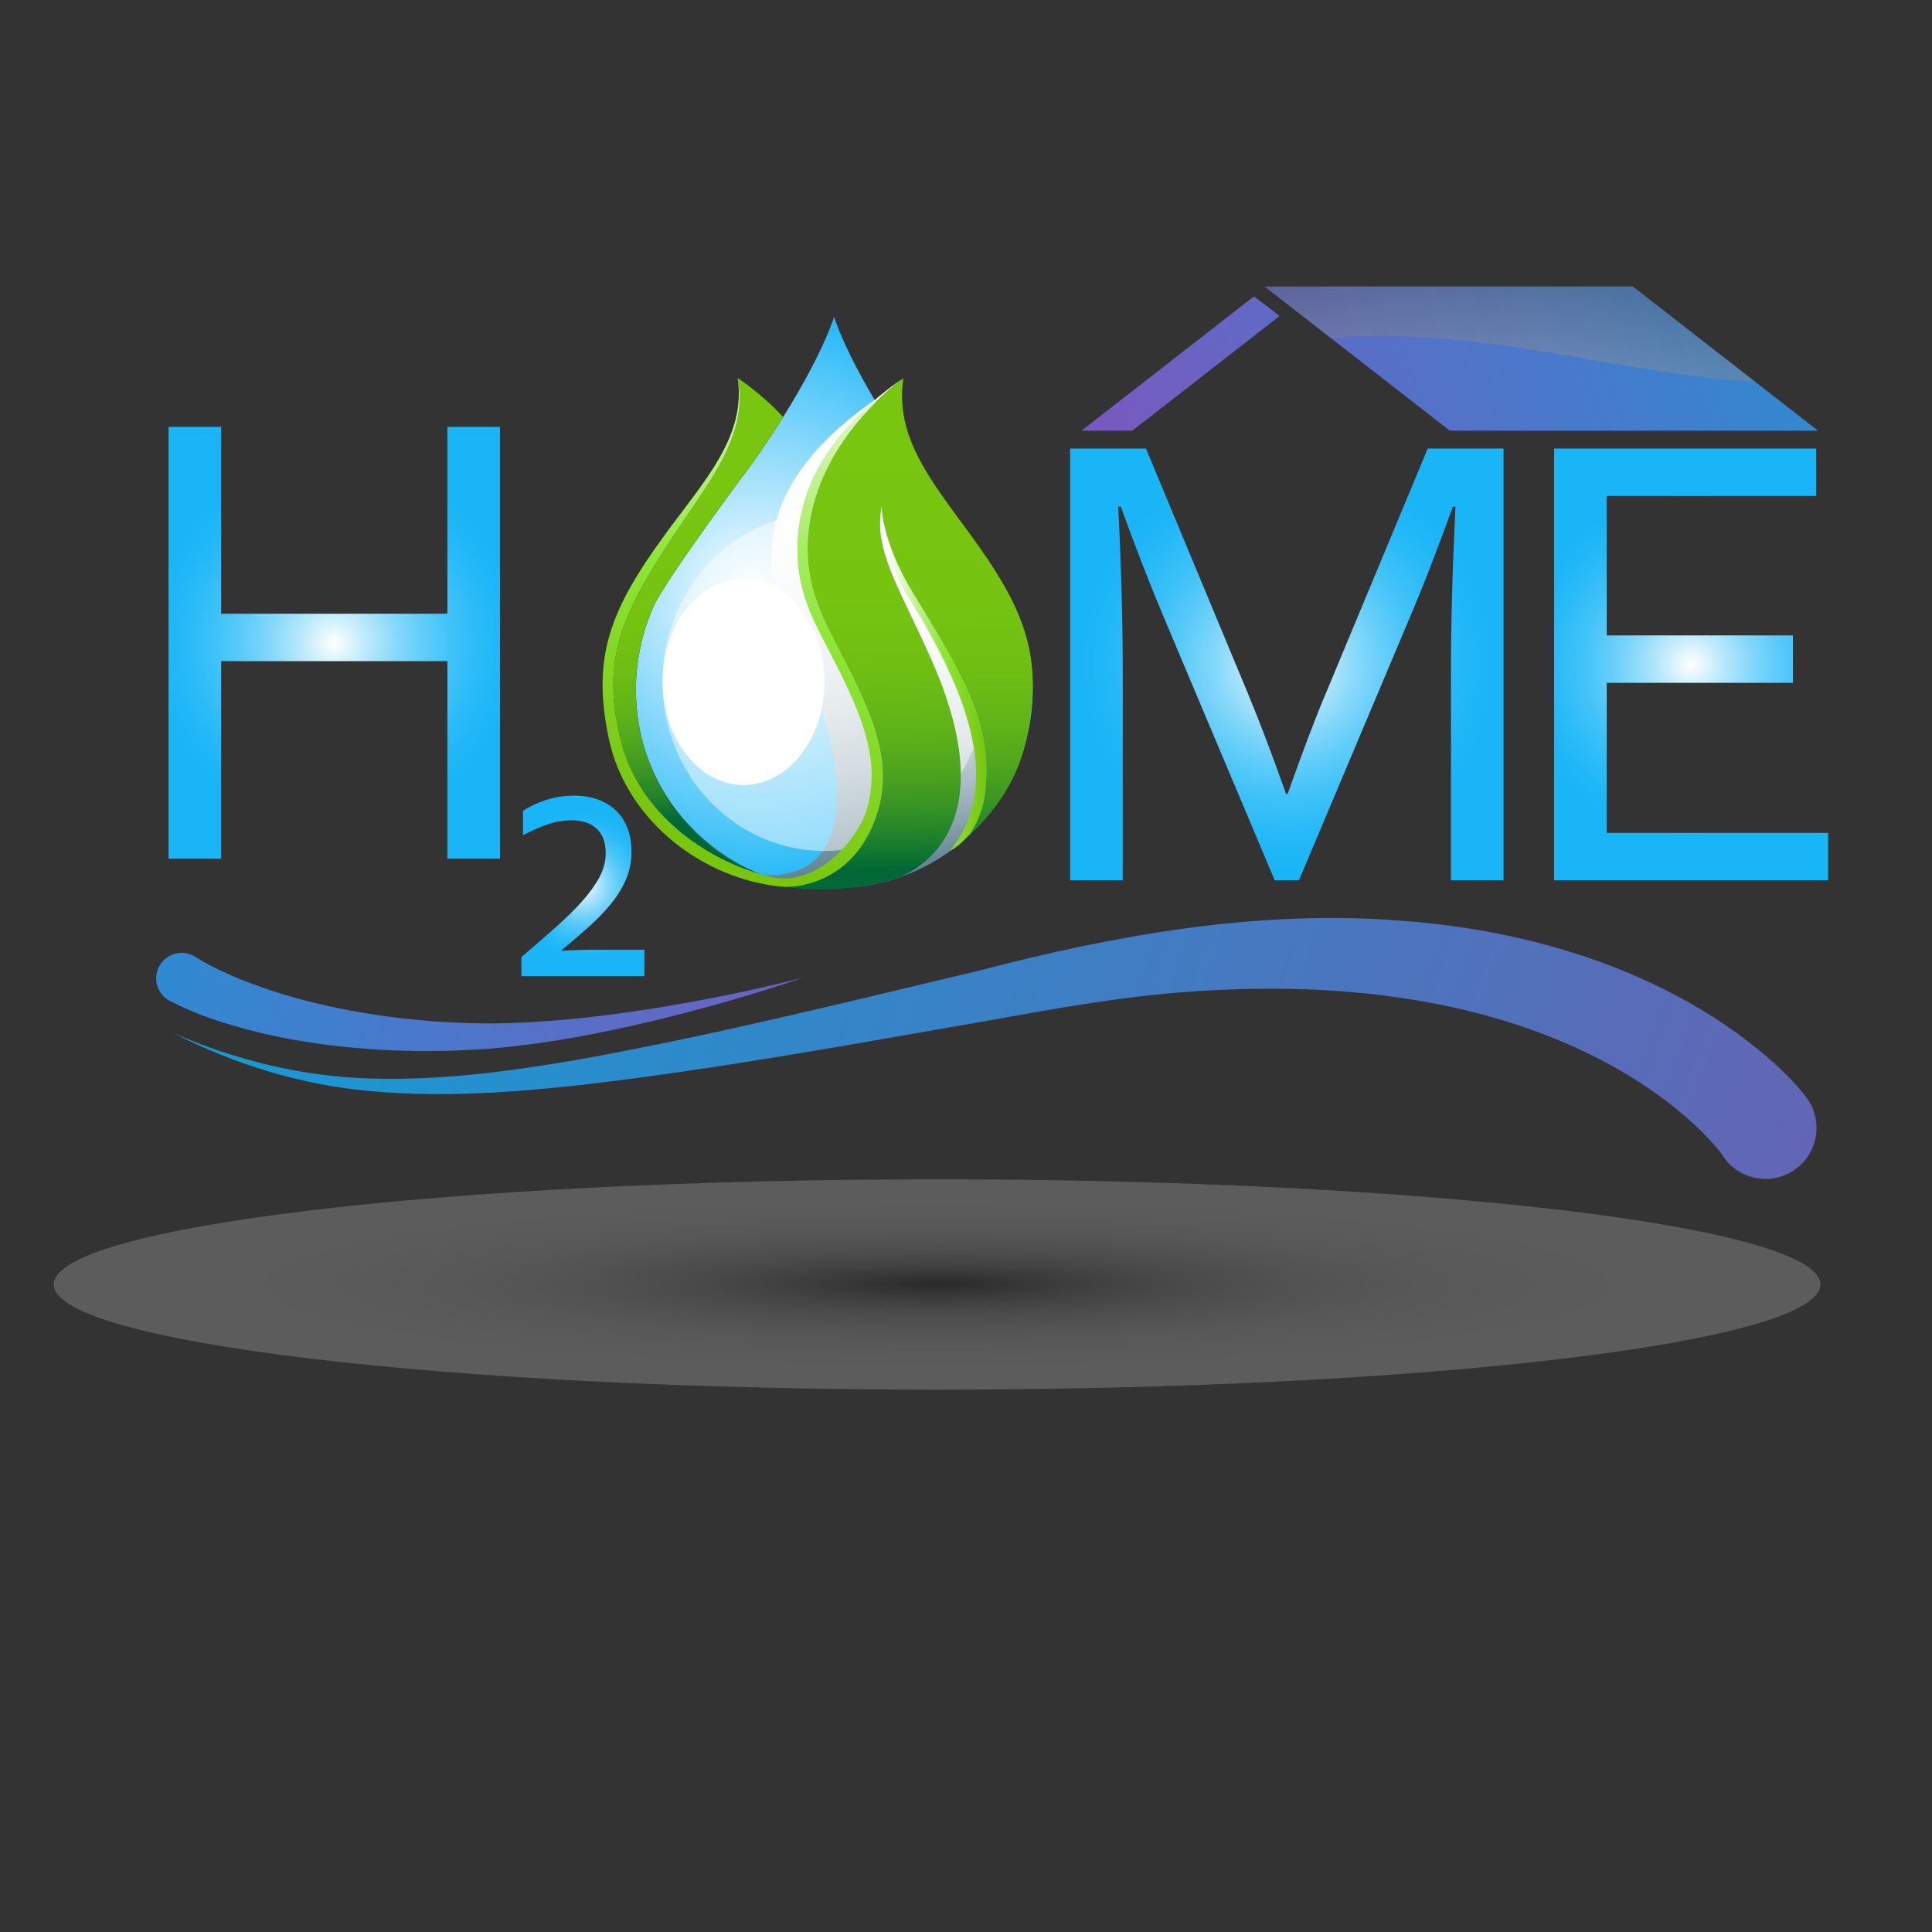 <?xml version="1.0" encoding="utf-8"?>
<!-- Generator: Adobe Illustrator 16.0.3, SVG Export Plug-In . SVG Version: 6.00 Build 0)  -->
<!DOCTYPE svg PUBLIC "-//W3C//DTD SVG 1.1//EN" "http://www.w3.org/Graphics/SVG/1.1/DTD/svg11.dtd">
<svg version="1.1" xmlns="http://www.w3.org/2000/svg" xmlns:xlink="http://www.w3.org/1999/xlink" x="0px" y="0px" width="480px"
	 height="480px" viewBox="0 0 480 480" enable-background="new 0 0 480 480" xml:space="preserve">
<rect x="0" y="0" width="480" height="480" fill="#333333" stroke="none"/>
<g id="Layer_1" display="none">
</g>
<g id="Layer_2" display="none">
	<g display="inline">
		<path fill="#FFC800" d="M385.369,241.64c0,80.983-65.651,146.631-146.631,146.631c-80.979,0-146.63-65.647-146.63-146.631
			c0-80.98,65.651-146.627,146.63-146.627C319.718,95.012,385.369,160.66,385.369,241.64z"/>
		<g>
			<g>
				<path fill="#FFC800" d="M362.714,345.852c7.264-6.958,22.521-31.531,28.117-48.624c15.214,13.753,33.319,35.914,45.862,58.997
					C410.564,356.839,382.119,352.177,362.714,345.852z"/>
			</g>
			<g>
				<path fill="#FFC800" d="M293.931,393.903c11.568-4.482,9.842-3.544,25.653-11.84c13.43-8.925,3.753-1.27,23.188-16.195
					c11.609,37.831,10.176,74.073,10.176,74.073S320.526,422.848,293.931,393.903z"/>
			</g>
			<g>
				<path fill="#FFC800" d="M210.42,401.261c35.639,4.304,37.512,1.53,47.563,1.325c5.235-0.707,8.698-1.448,8.698-1.448
					c-5.336,24.45-17.164,51.413-28.227,69.24C225.387,448.646,215.677,424.199,210.42,401.261z"/>
			</g>
			<g>
				<path fill="#FFC800" d="M134.526,365.618c6.958,7.264,31.528,22.519,48.625,28.117c-14.413,15.954-36.521,33.647-58.998,45.862
					C123.532,413.089,128.331,384.63,134.526,365.618z"/>
			</g>
			<g>
				<path fill="#FFC800" d="M86.475,296.832c4.483,11.571,3.548,9.84,11.84,25.656c8.924,13.426,1.273,3.753,16.196,23.188
					c-37.828,11.605-74.073,10.176-74.073,10.176S57.53,323.428,86.475,296.832z"/>
			</g>
			<g>
				<path fill="#FFC800" d="M79.118,213.317c-2.48,20.556-1.988,12.767-2.316,28.189c-0.455,7.073,0.882,14.089,0.99,19.379
					c0.708,5.238,1.448,8.697,1.452,8.697C54.95,264.28,28.058,252.571,10,241.356C31.658,228.333,56.272,218.559,79.118,213.317z"
					/>
			</g>
			<g>
				<path fill="#FFC800" d="M114.763,137.431c0,0-2.577,2.469-5.495,6.899c-8.545,11.843-17.339,25.593-22.626,41.726
					c-15.95-14.413-33.646-36.521-45.858-58.998C66.913,126.44,95.061,131.004,114.763,137.431z"/>
			</g>
			<g>
				<path fill="#FFC800" d="M183.546,89.379c-26.167,10.138-36.714,18.724-48.841,28.04c-11.609-37.835-10.179-74.077-10.179-74.077
					S157.063,60.558,183.546,89.379z"/>
			</g>
			<g>
				<path fill="#FFC800" d="M267.061,82.026c-35.646-4.308-37.515-1.534-47.567-1.329c-5.235,0.708-8.697,1.448-8.697,1.448
					c5.149-23.631,16.464-50.304,28.226-69.24C250.813,32.507,261.356,57.144,267.061,82.026z"/>
			</g>
			<g>
				<path fill="#FFC800" d="M342.947,117.664c-6.877-7.182-31.401-22.477-48.621-28.117c13.75-15.213,35.914-33.319,58.994-45.863
					C353.945,70.19,349.146,98.654,342.947,117.664z"/>
			</g>
			<g>
				<path fill="#FFC800" d="M390.998,186.45c-4.479-11.568-3.544-9.84-11.836-25.657c-8.924-13.425-1.276-3.752-16.199-23.188
					c37.831-11.608,74.073-10.175,74.073-10.175S419.868,159.926,390.998,186.45z"/>
			</g>
			<g>
				<path fill="#FFC800" d="M398.355,269.962c2.479-20.549,1.992-12.767,2.32-28.188c0.454-7.07-0.887-14.082-0.994-19.379
					c-0.704-5.234-1.444-8.697-1.452-8.697c24.453,5.336,51.417,17.165,69.247,28.225
					C447.871,253.717,423.238,264.261,398.355,269.962z"/>
			</g>
		</g>
		<path fill="#FFC800" d="M385.343,241.613c0,81.039-65.591,146.631-146.626,146.631c-0.104,0-0.104,0-0.197,0
			c-80.842-0.1-146.434-65.692-146.434-146.631c0-80.842,65.591-146.538,146.434-146.631c0.093,0,0.093,0,0.197,0
			C319.752,94.982,385.343,160.671,385.343,241.613z"/>
		<g>
			<g>
				<path fill="#FFC800" d="M436.664,356.177c-26.1,0.688-54.545-4.003-73.901-10.361c7.237-6.941,22.48-31.473,28.053-48.581
					C406.066,311.018,424.15,333.106,436.664,356.177z"/>
			</g>
			<g>
				<path fill="#FFC800" d="M352.984,439.952c0,0-32.451-17.104-59.038-46.037c11.534-4.498,9.873-3.526,25.608-11.829
					c13.493-8.898,3.815-1.276,23.266-16.229C354.359,403.688,352.984,439.952,352.984,439.952z"/>
			</g>
			<g>
				<path fill="#FFC800" d="M266.67,401.145c-5.28,24.343-17.008,51.224-28.151,69.015c0,0.1-0.101,0.1-0.101,0.196
					c-12.998-21.705-22.771-46.142-27.958-69.11c13.392,1.561,21.997,2.25,28.058,2.343c10.068,0.298,13.198-0.876,19.451-0.979
					C263.244,401.928,266.67,401.145,266.67,401.145z"/>
			</g>
			<g>
				<path fill="#FFC800" d="M134.526,365.618c6.958,7.264,31.528,22.519,48.625,28.117c-14.413,15.954-36.521,33.647-58.998,45.862
					C123.532,413.089,128.331,384.63,134.526,365.618z"/>
			</g>
			<g>
				<path fill="#FFC800" d="M86.475,296.832c4.483,11.571,3.548,9.84,11.84,25.656c8.924,13.426,1.273,3.753,16.196,23.188
					c-37.828,11.605-74.073,10.176-74.073,10.176S57.53,323.428,86.475,296.832z"/>
			</g>
			<g>
				<path fill="#FFC800" d="M79.118,213.317c-2.48,20.556-1.988,12.767-2.316,28.189c-0.455,7.073,0.882,14.089,0.99,19.379
					c0.708,5.238,1.448,8.697,1.452,8.697C54.95,264.28,28.058,252.571,10,241.356C31.658,228.333,56.272,218.559,79.118,213.317z"
					/>
			</g>
			<g>
				<path fill="#FFC800" d="M114.763,137.431c0,0-2.577,2.469-5.495,6.899c-8.545,11.843-17.339,25.593-22.626,41.726
					c-15.95-14.413-33.646-36.521-45.858-58.998C66.913,126.44,95.061,131.004,114.763,137.431z"/>
			</g>
			<g>
				<path fill="#FFC800" d="M183.546,89.379c-26.167,10.138-36.714,18.724-48.841,28.04c-11.609-37.835-10.179-74.077-10.179-74.077
					S157.063,60.558,183.546,89.379z"/>
			</g>
			<g>
				<path fill="#FFC800" d="M267.061,81.981c-13.682-1.661-22.48-2.249-28.542-2.349c-9.777-0.194-12.901,0.979-19.067,1.08
					c-5.179,0.681-8.694,1.463-8.694,1.463c5.083-23.363,16.226-49.656,27.761-68.525c0.197-0.291,0.29-0.488,0.488-0.778
					C250.836,32.519,261.39,57.151,267.061,81.981z"/>
			</g>
			<g>
				<path fill="#FFC800" d="M342.917,117.66c-6.843-7.137-31.375-22.48-48.584-28.15c13.787-15.154,35.877-33.237,58.946-45.848
					C353.964,70.153,349.172,98.695,342.917,117.66z"/>
			</g>
			<g>
				<path fill="#FFC800" d="M437.058,127.434c0,0-17.211,32.459-46.044,59.046c-4.494-11.635-3.522-9.87-11.829-25.708
					c-8.991-13.393-1.272-3.716-16.225-23.169C400.791,125.967,437.058,127.434,437.058,127.434z"/>
			</g>
			<g>
				<path fill="#FFC800" d="M400.687,241.807c0.395-7.133-0.875-14.074-0.975-19.454c-0.778-5.179-1.468-8.697-1.468-8.697
					c24.438,5.377,51.421,17.206,69.211,28.249c-19.548,11.828-44.184,22.387-69.11,28.058
					C400.884,249.432,400.3,257.154,400.687,241.807z"/>
			</g>
		</g>
		<path fill="#FFDC00" d="M267.061,81.981c-13.682-1.661-22.48-2.249-28.542-2.349V13.649c0.197-0.291,0.29-0.488,0.488-0.778
			C250.836,32.519,261.39,57.151,267.061,81.981z"/>
		<path fill="#FFDC00" d="M257.97,402.608c5.274-0.681,8.7-1.464,8.7-1.464c-5.28,24.343-17.008,51.224-28.151,69.015v-66.571
			C248.587,403.886,251.717,402.712,257.97,402.608z"/>
		<path fill="#FFDC00" d="M238.716,388.244c-0.104,0-0.104,0-0.197,0V94.982c0.093,0,0.093,0,0.197,0
			c81.036,0,146.626,65.689,146.626,146.631C385.343,322.652,319.752,388.244,238.716,388.244z"/>
		<path fill="#FFDC00" d="M342.82,365.856c11.539,37.832,10.164,74.096,10.164,74.096s-32.451-17.104-59.038-46.037
			c11.534-4.498,9.873-3.526,25.608-11.829C333.048,373.188,323.37,380.81,342.82,365.856z"/>
		<path fill="#FFDC00" d="M342.917,117.66c-6.843-7.137-31.375-22.48-48.584-28.15c13.787-15.154,35.877-33.237,58.946-45.848
			C353.964,70.153,349.172,98.695,342.917,117.66z"/>
		<path fill="#FFDC00" d="M436.664,356.177c-26.1,0.688-54.545-4.003-73.901-10.361c7.237-6.941,22.48-31.473,28.053-48.581
			C406.066,311.018,424.15,333.106,436.664,356.177z"/>
		<path fill="#FFDC00" d="M379.185,160.771c-8.991-13.393-1.272-3.716-16.225-23.169c37.831-11.635,74.098-10.168,74.098-10.168
			s-17.211,32.459-46.044,59.046C386.52,174.845,387.491,176.61,379.185,160.771z"/>
		<path fill="#FFDC00" d="M400.687,241.807c0.395-7.133-0.875-14.074-0.975-19.454c-0.778-5.179-1.468-8.697-1.468-8.697
			c24.438,5.377,51.421,17.206,69.211,28.249c-19.548,11.828-44.184,22.387-69.11,28.058
			C400.884,249.432,400.3,257.154,400.687,241.807z"/>
		<path fill="#FFFFFF" d="M368.53,241.613h-15.251c0-63.171-51.392-114.566-114.563-114.566l-0.164-15.25h0.164
			C310.295,111.796,368.53,170.031,368.53,241.613z"/>
		<path fill="#FFC800" d="M323.468,241.613c0,46.823-37.929,84.751-84.751,84.751c-0.104,0-0.104,0-0.104,0h-0.093
			c-46.723-0.197-84.554-38.028-84.554-84.751c0-46.73,37.832-84.558,84.554-84.751h0.093c0,0,0,0,0.104,0
			C285.539,156.862,323.468,194.883,323.468,241.613z"/>
		<path fill="#FFDC00" d="M238.519,156.862v169.502c-46.723-0.197-84.554-38.028-84.554-84.751
			C153.965,194.883,191.796,157.056,238.519,156.862z"/>
	</g>
</g>
<g id="Layer_6" display="none">
	<g display="inline">
		<g>
			<circle fill="#FFC800" cx="133.161" cy="163.8" r="82.113"/>
			<g>
				<g>
					<path fill="#FFC800" d="M202.585,222.158c4.072-3.895,12.611-17.655,15.753-27.231c8.52,7.704,18.655,20.117,25.68,33.042
						C229.383,228.312,213.454,225.699,202.585,222.158z"/>
				</g>
				<g>
					<path fill="#FFC800" d="M164.076,249.067c6.475-2.508,5.505-1.983,14.357-6.63c7.525-4.997,2.106-0.709,12.986-9.071
						c6.505,21.187,5.699,41.482,5.699,41.482S178.962,265.28,164.076,249.067z"/>
				</g>
				<g>
					<path fill="#FFC800" d="M117.302,253.186c19.959,2.411,21.009,0.858,26.64,0.746c2.925-0.397,4.867-0.813,4.867-0.816
						c-2.985,13.696-9.611,28.794-15.801,38.779C125.688,279.723,120.251,266.034,117.302,253.186z"/>
				</g>
				<g>
					<path fill="#FFC800" d="M74.806,233.23c3.896,4.066,17.653,12.607,27.229,15.745c-8.07,8.935-20.45,18.841-33.042,25.68
						C68.647,259.812,71.335,243.876,74.806,233.23z"/>
				</g>
				<g>
					<path fill="#FFC800" d="M47.893,194.708c2.512,6.481,1.991,5.51,6.632,14.366c4.994,7.52,0.711,2.104,9.072,12.984
						c-21.189,6.502-41.482,5.701-41.482,5.701S31.686,209.6,47.893,194.708z"/>
				</g>
				<g>
					<path fill="#FFC800" d="M43.778,147.938c-1.395,11.515-1.116,7.151-1.298,15.79c-0.255,3.959,0.492,7.886,0.552,10.85
						c0.394,2.933,0.813,4.87,0.819,4.87c-13.605-2.968-28.672-9.524-38.782-15.805C17.2,156.351,30.987,150.877,43.778,147.938z"/>
				</g>
				<g>
					<path fill="#FFC800" d="M63.738,105.444c0,0-1.439,1.383-3.077,3.859c-4.789,6.636-9.709,14.336-12.671,23.369
						c-8.932-8.07-18.842-20.452-25.68-33.036C36.94,99.287,52.699,101.846,63.738,105.444z"/>
				</g>
				<g>
					<path fill="#FFC800" d="M102.252,78.531c-14.648,5.68-20.56,10.489-27.35,15.708c-6.499-21.191-5.697-41.486-5.697-41.486
						S87.422,62.393,102.252,78.531z"/>
				</g>
				<g>
					<path fill="#FFC800" d="M149.027,74.414c-19.964-2.409-21.008-0.858-26.639-0.743c-2.932,0.397-4.867,0.813-4.867,0.816
						c2.876-13.235,9.211-28.172,15.801-38.779C139.925,46.685,145.829,60.484,149.027,74.414z"/>
				</g>
				<g>
					<path fill="#FFC800" d="M191.517,94.375c-3.848-4.023-17.587-12.588-27.222-15.748c7.695-8.519,20.11-18.657,33.035-25.684
						C197.676,67.788,194.989,83.729,191.517,94.375z"/>
				</g>
				<g>
					<path fill="#FFC800" d="M218.429,132.894c-2.504-6.478-1.983-5.513-6.633-14.37c-4.993-7.519-0.709-2.1-9.065-12.983
						c21.184-6.499,41.482-5.695,41.482-5.695S234.595,118.039,218.429,132.894z"/>
				</g>
				<g>
					<path fill="#FFC800" d="M222.551,179.66c1.388-11.506,1.116-7.146,1.297-15.785c0.255-3.959-0.498-7.882-0.558-10.849
						c-0.388-2.931-0.812-4.876-0.812-4.876c13.695,2.991,28.793,9.615,38.775,15.807
						C250.282,170.563,236.482,176.467,222.551,179.66z"/>
				</g>
			</g>
			<path fill="#FFC800" d="M215.262,163.785c0,45.381-36.731,82.113-82.109,82.113c-0.061,0-0.061,0-0.109,0
				c-45.275-0.056-82.007-36.786-82.007-82.113c0-45.273,36.732-82.062,82.007-82.113c0.048,0,0.048,0,0.109,0
				C178.531,81.671,215.262,118.458,215.262,163.785z"/>
			<g>
				<g>
					<path fill="#FFC800" d="M244.002,227.941c-14.619,0.385-30.548-2.242-41.386-5.805c4.053-3.883,12.59-17.623,15.709-27.204
						C226.865,202.648,236.993,215.022,244.002,227.941z"/>
				</g>
				<g>
					<path fill="#FFC800" d="M197.142,274.858c0,0-18.175-9.578-33.066-25.785c6.463-2.518,5.535-1.975,14.346-6.622
						c7.554-4.983,2.134-0.713,13.021-9.088C197.913,254.55,197.142,274.858,197.142,274.858z"/>
				</g>
				<g>
					<path fill="#FFC800" d="M148.809,253.122c-2.962,13.636-9.528,28.685-15.765,38.647c0,0.058-0.061,0.058-0.061,0.113
						c-7.282-12.155-12.756-25.839-15.657-38.703c7.5,0.874,12.319,1.259,15.717,1.31c5.63,0.17,7.391-0.488,10.886-0.546
						C146.885,253.562,148.809,253.122,148.809,253.122z"/>
				</g>
				<g>
					<path fill="#FFC800" d="M74.806,233.23c3.896,4.066,17.653,12.607,27.229,15.745c-8.07,8.935-20.45,18.841-33.042,25.68
						C68.647,259.812,71.335,243.876,74.806,233.23z"/>
				</g>
				<g>
					<path fill="#FFC800" d="M47.893,194.708c2.512,6.481,1.991,5.51,6.632,14.366c4.994,7.52,0.711,2.104,9.072,12.984
						c-21.189,6.502-41.482,5.701-41.482,5.701S31.686,209.6,47.893,194.708z"/>
				</g>
				<g>
					<path fill="#FFC800" d="M43.778,147.938c-1.395,11.515-1.116,7.151-1.298,15.79c-0.255,3.959,0.492,7.886,0.552,10.85
						c0.394,2.933,0.813,4.87,0.819,4.87c-13.605-2.968-28.672-9.524-38.782-15.805C17.2,156.351,30.987,150.877,43.778,147.938z"/>
				</g>
				<g>
					<path fill="#FFC800" d="M63.738,105.444c0,0-1.439,1.383-3.077,3.859c-4.789,6.636-9.709,14.336-12.671,23.369
						c-8.932-8.07-18.842-20.452-25.68-33.036C36.94,99.287,52.699,101.846,63.738,105.444z"/>
				</g>
				<g>
					<path fill="#FFC800" d="M102.252,78.531c-14.648,5.68-20.56,10.489-27.35,15.708c-6.499-21.191-5.697-41.486-5.697-41.486
						S87.422,62.393,102.252,78.531z"/>
				</g>
				<g>
					<path fill="#FFC800" d="M149.027,74.393c-7.665-0.932-12.597-1.263-15.983-1.318c-5.48-0.105-7.234,0.547-10.681,0.608
						c-2.9,0.379-4.867,0.816-4.867,0.816c2.846-13.084,9.09-27.805,15.547-38.373c0.109-0.164,0.157-0.272,0.267-0.434
						C139.937,46.694,145.846,60.487,149.027,74.393z"/>
				</g>
				<g>
					<path fill="#FFC800" d="M191.505,94.373c-3.835-3.996-17.575-12.589-27.21-15.765c7.718-8.487,20.092-18.612,33.011-25.675
						C197.688,67.77,195.006,83.75,191.505,94.373z"/>
				</g>
				<g>
					<path fill="#FFC800" d="M244.226,99.846c0,0-9.643,18.175-25.79,33.063c-2.511-6.512-1.973-5.528-6.621-14.397
						c-5.037-7.497-0.71-2.078-9.091-12.974C223.909,99.024,244.226,99.846,244.226,99.846z"/>
				</g>
				<g>
					<path fill="#FFC800" d="M223.848,163.897c0.23-3.997-0.486-7.886-0.539-10.896c-0.438-2.9-0.826-4.869-0.826-4.869
						c13.689,3.01,28.8,9.633,38.76,15.813c-10.948,6.63-24.743,12.54-38.699,15.715C223.97,168.163,223.637,172.49,223.848,163.897
						z"/>
				</g>
			</g>
			<path fill="#FFDC00" d="M149.027,74.393c-7.665-0.932-12.597-1.263-15.983-1.318V36.126c0.109-0.164,0.157-0.272,0.267-0.434
				C139.937,46.694,145.846,60.487,149.027,74.393z"/>
			<path fill="#FFDC00" d="M143.929,253.943c2.956-0.382,4.879-0.821,4.879-0.821c-2.962,13.636-9.528,28.685-15.765,38.647v-37.28
				C138.673,254.659,140.434,254.001,143.929,253.943z"/>
			<path fill="#FFDC00" d="M133.153,245.897c-0.061,0-0.061,0-0.109,0V81.671c0.048,0,0.048,0,0.109,0
				c45.378,0,82.109,36.787,82.109,82.113C215.262,209.166,178.531,245.897,133.153,245.897z"/>
			<path fill="#FFDC00" d="M191.444,233.363c6.469,21.187,5.698,41.495,5.698,41.495s-18.175-9.578-33.066-25.785
				c6.463-2.518,5.535-1.975,14.346-6.622C185.977,237.468,180.557,241.738,191.444,233.363z"/>
			<path fill="#FFDC00" d="M191.505,94.373c-3.835-3.996-17.575-12.589-27.21-15.765c7.718-8.487,20.092-18.612,33.011-25.675
				C197.688,67.77,195.006,83.75,191.505,94.373z"/>
			<path fill="#FFDC00" d="M244.002,227.941c-14.619,0.385-30.548-2.242-41.386-5.805c4.053-3.883,12.59-17.623,15.709-27.204
				C226.865,202.648,236.993,215.022,244.002,227.941z"/>
			<path fill="#FFDC00" d="M211.815,118.512c-5.037-7.497-0.71-2.078-9.091-12.974c21.185-6.514,41.501-5.692,41.501-5.692
				s-9.643,18.175-25.79,33.063C215.925,126.397,216.463,127.381,211.815,118.512z"/>
			<path fill="#FFDC00" d="M223.848,163.897c0.23-3.997-0.486-7.886-0.539-10.896c-0.438-2.9-0.826-4.869-0.826-4.869
				c13.689,3.01,28.8,9.633,38.76,15.813c-10.948,6.63-24.743,12.54-38.699,15.715C223.97,168.163,223.637,172.49,223.848,163.897z"
				/>
			<path fill="#FFFFFF" d="M206.239,163.785h-9.322c0-35.163-28.605-63.769-63.764-63.769l-0.092-9.321h0.092
				C173.452,90.695,206.239,123.482,206.239,163.785z"/>
		</g>
		<path fill="#00AAC8" d="M478,279.16c0,19.77-7.997,37.705-20.984,50.641c-12.997,12.928-30.869,20.978-50.646,20.978H106.755
			c-34.352,0-62.242-27.887-62.242-62.242c0-34.353,27.89-62.179,62.242-62.179c11.033,0,21.361,2.852,30.366,7.925
			c-1.456-4.06-2.354-8.429-2.354-12.996c0-20.978,16.991-37.898,37.969-37.898c12.361,0,23.393,5.955,30.298,15.207
			c3.295-47.476,41.137-85.435,88.609-88.609c2.159-0.188,4.309-0.252,6.528-0.252c52.733,0,95.521,42.785,95.521,95.518
			c0,1.205-0.128,2.342-0.188,3.55c4.175-0.762,8.482-1.208,12.864-1.208C445.923,207.594,478,239.668,478,279.16z"/>
		<path fill="#00B4D2" d="M478,279.16c0,19.77-7.997,37.705-20.984,50.641c-12.997,12.928-30.869,20.978-50.646,20.978H291.644
			V109.986c2.159-0.188,4.309-0.252,6.528-0.252c52.733,0,95.521,42.785,95.521,95.518c0,1.205-0.128,2.342-0.188,3.55
			c4.175-0.762,8.482-1.208,12.864-1.208C445.923,207.594,478,239.668,478,279.16z"/>
		<path fill="#FFFFFF" d="M370.531,205.492h-9.321c0-34.884-28.381-63.265-63.268-63.265c-1.981,0-3.938,0.095-5.871,0.273
			l-0.854-9.284c2.217-0.204,4.455-0.31,6.726-0.31C337.968,132.906,370.531,165.469,370.531,205.492z"/>
		<g>
			<path fill="#96DCF0" d="M381.751,396.86c0,24.855-20.194,44.99-45.052,44.99c-24.921,0-45.05-20.135-45.05-44.99
				c0-24.917,45.05-88.609,45.05-88.609S381.751,371.943,381.751,396.86z"/>
			<path fill="#A0E6FA" d="M381.751,396.86c0,24.855-20.194,44.99-45.052,44.99v-133.6
				C336.699,308.251,381.751,371.943,381.751,396.86z"/>
			<path fill="#FFFFFF" d="M336.699,429.423v-6.215c14.563,0,26.41-11.819,26.41-26.348h6.214
				C369.323,414.817,354.689,429.423,336.699,429.423z"/>
		</g>
		<path fill="#96DCF0" d="M264.136,352.21c0,12.286-9.981,22.238-22.271,22.238c-12.319,0-22.264-9.952-22.264-22.238
			c0-12.316,22.264-43.798,22.264-43.798S264.136,339.894,264.136,352.21z"/>
		<path fill="#A0E6FA" d="M264.136,352.21c0,12.286-9.981,22.238-22.271,22.238v-66.036
			C241.865,308.412,264.136,339.894,264.136,352.21z"/>
	</g>
</g>
<g id="Layer_5" display="none">
	<path display="inline" fill="#00AAC8" d="M478,255.23c0,21.596-8.736,41.189-22.921,55.322
		c-14.198,14.119-33.727,22.906-55.322,22.906H72.482c-37.53,0-67.995-30.451-67.995-67.98c0-37.531,30.464-67.915,67.995-67.915
		c12.051,0,23.333,3.115,33.169,8.656c-1.59-4.441-2.572-9.213-2.572-14.198c0-22.921,18.56-41.402,41.468-41.402
		c13.509,0,25.559,6.51,33.103,16.611c3.593-51.861,44.928-93.315,96.79-96.789c2.358-0.199,4.706-0.278,7.132-0.278
		c57.602,0,104.333,46.744,104.333,104.346c0,1.313-0.133,2.558-0.199,3.871c4.561-0.836,9.267-1.313,14.052-1.313
		C442.962,177.067,478,212.092,478,255.23z"/>
	<path display="inline" fill="#00B4D2" d="M478,255.23c0,21.596-8.736,41.189-22.921,55.322
		c-14.198,14.119-33.727,22.906-55.322,22.906H274.439V70.442c2.358-0.199,4.706-0.278,7.132-0.278
		c57.602,0,104.333,46.744,104.333,104.346c0,1.313-0.133,2.558-0.199,3.871c4.561-0.836,9.267-1.313,14.052-1.313
		C442.962,177.067,478,212.092,478,255.23z"/>
	<path display="inline" fill="#FFFFFF" d="M360.61,174.761h-10.183c0-38.1-31.002-69.095-69.108-69.095
		c-2.16,0-4.295,0.1-6.402,0.298l-0.956-10.141c2.427-0.226,4.88-0.338,7.358-0.338C325.041,95.485,360.61,131.046,360.61,174.761z"
		/>
	<g display="inline">
		<g>
			<path fill="#96DCF0" d="M372.859,383.797c0,27.15-22.061,49.145-49.21,49.145c-27.217,0-49.21-21.994-49.21-49.145
				c0-27.217,49.21-96.789,49.21-96.789S372.859,356.58,372.859,383.797z"/>
			<path fill="#A0E6FA" d="M372.859,383.797c0,27.15-22.061,49.145-49.21,49.145V287.008
				C323.649,287.008,372.859,356.58,372.859,383.797z"/>
			<path fill="#FFFFFF" d="M323.649,419.365v-6.787c15.907,0,28.847-12.912,28.847-28.781h6.787
				C359.283,403.41,343.296,419.365,323.649,419.365z"/>
		</g>
		<path fill="#96DCF0" d="M244.385,335.023c0,13.432-10.896,24.301-24.325,24.301c-13.456,0-24.313-10.869-24.313-24.301
			c0-13.441,24.313-47.83,24.313-47.83S244.385,321.582,244.385,335.023z"/>
		<path fill="#A0E6FA" d="M244.385,335.023c0,13.432-10.896,24.301-24.325,24.301v-72.131
			C220.06,287.193,244.385,321.582,244.385,335.023z"/>
	</g>
</g>
<g id="Layer_4" display="none">
	<g display="inline">
		<path fill="#00AAC8" d="M477.672,199.584c0,21.576-8.729,41.146-22.901,55.265c-14.185,14.105-33.695,22.894-55.271,22.894H72.52
			c-37.497,0-67.934-30.431-67.934-67.927c0-37.49,30.437-67.854,67.934-67.854c12.04,0,23.312,3.113,33.139,8.649
			c-1.589-4.438-2.569-9.206-2.569-14.186c0-22.894,18.543-41.364,41.43-41.364c13.497,0,25.537,6.503,33.073,16.596
			c3.589-51.808,44.887-93.231,96.702-96.702c2.357-0.198,4.701-0.271,7.125-0.271c57.55,0,104.238,46.695,104.238,104.245
			c0,1.311-0.132,2.556-0.198,3.867c4.557-0.828,9.258-1.311,14.04-1.311C442.665,121.485,477.672,156.485,477.672,199.584z"/>
		<path fill="#00B4D2" d="M477.672,199.584c0,21.576-8.729,41.146-22.901,55.265c-14.185,14.105-33.695,22.894-55.271,22.894
			H274.295V14.956c2.357-0.198,4.701-0.271,7.125-0.271c57.55,0,104.238,46.695,104.238,104.245c0,1.311-0.132,2.556-0.198,3.867
			c4.557-0.828,9.258-1.311,14.04-1.311C442.665,121.485,477.672,156.485,477.672,199.584z"/>
		<path fill="#FFFFFF" d="M360.387,119.187h-10.172c0-38.066-30.974-69.04-69.047-69.04c-2.158,0-4.291,0.1-6.4,0.298l-0.946-10.133
			c2.42-0.225,4.87-0.337,7.347-0.337C324.851,39.976,360.387,75.512,360.387,119.187z"/>
	</g>
	<path display="inline" fill="#FFDC00" d="M382.48,245.704l22.344-65.683l-51.563,80.913c17.623,0,20.371,0,37.888,0l-22.345,65.677
		c49.338-77.464,40.285-63.266,51.563-80.907C402.5,245.704,400.381,245.704,382.48,245.704z"/>
	<g display="inline">
		<path fill="#FFDC00" d="M272.5,305.141l39.794-116.98L220.46,332.266c31.392,0,36.278,0,67.478,0l-39.796,116.98
			c87.882-137.967,71.756-112.675,91.835-144.105C308.156,305.141,304.381,305.141,272.5,305.141z"/>
		<polygon fill="#FFF000" points="312.294,188.161 248.726,318.704 312.294,318.704 248.142,449.246 339.977,305.141 272.5,305.141 
					"/>
	</g>
	<g display="inline">
		<path fill="#96DCF0" d="M138.393,394.939c0,11.316-9.192,20.482-20.508,20.482c-11.344,0-20.503-9.166-20.503-20.482
			c0-11.338,20.503-40.329,20.503-40.329S138.393,383.602,138.393,394.939z"/>
		<path fill="#A0E6FA" d="M138.393,394.939c0,11.316-9.192,20.482-20.508,20.482V354.61
			C117.884,354.61,138.393,383.602,138.393,394.939z"/>
	</g>
	<g display="inline">
		<path fill="#96DCF0" d="M234.762,426.068c0,13.411-10.895,24.272-24.305,24.272c-13.443,0-24.298-10.861-24.298-24.272
			c0-13.437,24.298-47.794,24.298-47.794S234.762,412.632,234.762,426.068z"/>
		<path fill="#A0E6FA" d="M234.762,426.068c0,13.411-10.895,24.272-24.305,24.272v-72.066
			C210.457,378.274,234.762,412.632,234.762,426.068z"/>
	</g>
	<g display="inline">
		<g>
			<path fill="#96DCF0" d="M210.585,350.006c0,19.327-15.705,34.984-35.031,34.984c-19.375,0-35.032-15.657-35.032-34.984
				c0-19.376,35.032-68.902,35.032-68.902S210.585,330.63,210.585,350.006z"/>
			<path fill="#A0E6FA" d="M210.585,350.006c0,19.327-15.705,34.984-35.031,34.984V281.104
				C175.554,281.104,210.585,330.63,210.585,350.006z"/>
			<path fill="#FFFFFF" d="M175.554,375.325v-4.831c11.324,0,20.535-9.191,20.535-20.488h4.833
				C200.921,363.968,189.54,375.325,175.554,375.325z"/>
		</g>
		<path fill="#96DCF0" d="M119.127,315.284c0,9.562-7.756,17.3-17.316,17.3c-9.58,0-17.308-7.738-17.308-17.3
			c0-9.568,17.308-34.048,17.308-34.048S119.127,305.716,119.127,315.284z"/>
		<path fill="#A0E6FA" d="M119.127,315.284c0,9.562-7.756,17.3-17.316,17.3v-51.348
			C101.812,281.236,119.127,305.716,119.127,315.284z"/>
	</g>
	<g display="inline">
		<g>
			<path fill="#96DCF0" d="M322.524,373.761c0,12.646,10.273,22.889,22.918,22.889c12.676,0,22.92-10.243,22.92-22.889
				c0-12.677-22.92-45.079-22.92-45.079S322.524,361.084,322.524,373.761z"/>
			<path fill="#A0E6FA" d="M322.524,373.761c0,12.646,10.273,22.889,22.918,22.889v-67.968
				C345.442,328.682,322.524,361.084,322.524,373.761z"/>
			<path fill="#FFFFFF" d="M345.442,390.325v-3.16c-7.408,0-13.435-6.014-13.435-13.404h-3.161
				C328.847,382.895,336.293,390.325,345.442,390.325z"/>
		</g>
		<path fill="#96DCF0" d="M382.359,351.045c0,6.255,5.074,11.317,11.328,11.317c6.268,0,11.323-5.063,11.323-11.317
			c0-6.261-11.323-22.276-11.323-22.276S382.359,344.784,382.359,351.045z"/>
		<path fill="#A0E6FA" d="M382.359,351.045c0,6.255,5.074,11.317,11.328,11.317v-33.594
			C393.688,328.769,382.359,344.784,382.359,351.045z"/>
	</g>
	<g display="inline">
		<path fill="#96DCF0" d="M442.113,313.942c0,8.019-6.514,14.514-14.532,14.514c-8.038,0-14.528-6.495-14.528-14.514
			c0-8.034,14.528-28.577,14.528-28.577S442.113,305.908,442.113,313.942z"/>
		<path fill="#A0E6FA" d="M442.113,313.942c0,8.019-6.514,14.514-14.532,14.514v-43.091
			C427.581,285.365,442.113,305.908,442.113,313.942z"/>
	</g>
</g>
<g id="Layer_3" display="none">
	<g display="inline">
		<path fill="#96DCF0" d="M311.47,392.912c0,44.474-36.056,80.527-80.521,80.527c-44.485,0-80.536-36.054-80.536-80.527
			c0-44.479,36.05-80.532,80.536-80.532C275.414,312.38,311.47,348.434,311.47,392.912z"/>
		<rect x="190.688" y="47.096" fill="#96DCF0" width="80.501" height="325.406"/>
		<path fill="#96DCF0" d="M271.08,47.096c0,22.164-17.979,40.134-40.131,40.134c-22.171,0-40.137-17.97-40.137-40.134
			c0-22.16,17.966-40.129,40.137-40.129C253.101,6.967,271.08,24.936,271.08,47.096z"/>
		<path fill="#96DCF0" d="M271.189,323.238V47.096h-0.109c0-22.16-17.979-40.129-40.131-40.129
			c-22.171,0-40.137,17.969-40.137,40.129h-0.124v276.143c-24.053,13.92-40.274,39.881-40.274,69.674
			c0,44.474,36.05,80.527,80.536,80.527c44.465,0,80.521-36.054,80.521-80.527C311.47,363.119,295.243,337.158,271.189,323.238z"/>
		<path fill="#A0E6FA" d="M311.47,392.912c0,44.498-36.028,80.527-80.521,80.527V6.959c22.151,0,40.095,17.942,40.095,40.171h0.133
			v276.1C295.238,337.158,311.47,363.128,311.47,392.912z"/>
		<path fill="#A0E6FA" d="M230.949,453.717c-33.543,0-60.822-27.276-60.822-60.805c0-21.587,11.67-41.741,30.445-52.605l9.834-5.703
			V66.818l0.124-19.723c0-11.25,9.161-20.406,20.418-20.406c11.245,0,20.397,9.156,20.397,20.406v19.723h0.13v267.785l9.843,5.703
			c18.767,10.864,30.432,31.019,30.432,52.605C291.751,426.44,264.473,453.717,230.949,453.717z"/>
		<path fill="#AAF0FF" d="M291.751,392.912c0-21.587-11.665-41.741-30.432-52.605l-9.843-5.703V66.818h-0.13V47.096
			c0-11.25-9.152-20.406-20.397-20.406v427.027C264.473,453.717,291.751,426.44,291.751,392.912z"/>
		<path fill="#FF5000" d="M210.407,156.251v178.353l-9.834,5.703c-18.775,10.864-30.445,31.019-30.445,52.605
			c0,33.528,27.278,60.805,60.822,60.805c33.523,0,60.802-27.276,60.802-60.805c0-21.587-11.665-41.741-30.432-52.605l-9.843-5.703
			V156.251H210.407z"/>
		<path fill="#FF6400" d="M291.751,392.912c0-21.587-11.665-41.741-30.432-52.605l-9.843-5.703V156.251h-20.527v297.466
			C264.473,453.717,291.751,426.44,291.751,392.912z"/>
		<g>
			<g>
				<path fill="#646464" d="M342.525,317.66c-19.838,0-27.734-10.402-27.927-29.856v-76.659h-12.328v-18.49h12.328v-43.147h24.654
					v43.147h18.491v18.49h-18.491v71.943c0,8.761,1.345,14.348,10.207,14.348c2.313,0,6.066-0.575,8.284-0.962v20.03
					C351.579,317.276,348.503,317.66,342.525,317.66z"/>
			</g>
			<g>
				<path fill="#646464" d="M381.535,207.238c-9.641,0-14.399-7.138-14.399-17.035v-24.683c0-10.188,4.468-17.035,14.399-17.035
					c9.865,0,14.398,6.879,14.398,17.035v24.683C395.934,200.167,391.24,207.238,381.535,207.238z M381.535,200.487
					c5.047,0,6.171-5.304,6.171-10.284v-24.683c0-5.239-0.896-10.284-6.171-10.284c-5.273,0-6.171,5.045-6.171,10.284v24.683
					C375.364,195.183,376.551,200.487,381.535,200.487z"/>
			</g>
		</g>
	</g>
</g>
<g id="Layer_7">
	<g>
		<radialGradient id="SVGID_1_" cx="187.753" cy="147.989" r="75.591" gradientUnits="userSpaceOnUse">
			<stop  offset="0" style="stop-color:#FFFFFF"/>
			<stop  offset="0.406" style="stop-color:#A0E0FC"/>
			<stop  offset="1" style="stop-color:#19B5F7"/>
		</radialGradient>
		<path fill="url(#SVGID_1_)" d="M251.975,150.442c-2.82-6.211-26.027-37.655-26.298-37.987
			c-13.518-19.726-17.672-31.292-18.449-33.708c-0.808,2.506-5.244,14.859-20.01,35.962c-0.636,0.834-21.943,29.315-24.946,36.203
			c-7.987,18.303-4.905,40.346,10.051,55.302c4.079,4.08,15.568,14.455,34.905,14.455
			C242.747,220.668,267.215,184.002,251.975,150.442z"/>
		<linearGradient id="SVGID_2_" gradientUnits="userSpaceOnUse" x1="213.712" y1="132.98" x2="231.113" y2="216.784">
			<stop  offset="0" style="stop-color:#FFFFFF"/>
			<stop  offset="0.21" style="stop-color:#FCFDFD"/>
			<stop  offset="0.366" style="stop-color:#F2F5F6"/>
			<stop  offset="0.506" style="stop-color:#E2E8EB"/>
			<stop  offset="0.635" style="stop-color:#CCD7DB"/>
			<stop  offset="0.757" style="stop-color:#AEBFC7"/>
			<stop  offset="0.874" style="stop-color:#8AA3AE"/>
			<stop  offset="0.985" style="stop-color:#608290"/>
			<stop  offset="1" style="stop-color:#5A7D8C"/>
		</linearGradient>
		<path fill="url(#SVGID_2_)" d="M223.244,217.773c-3.422,1.194-7.391,2.125-11.48,2.682c10.981-1.005,21.416-5.659,29.619-13.528
			c-0.144,0.132-0.285,0.271-0.43,0.399c1.942-3.002,3.393-6.47,3.851-10.553c1.768-15.748-4.417-27.458-17.545-48.745
			c-8.956-14.525-8.049-23.201-8.254-22.074c-1.969,10.727,4.202,19.599,12.277,37.67
			C246.711,198.165,233.768,212.511,223.244,217.773z"/>
		<linearGradient id="SVGID_3_" gradientUnits="userSpaceOnUse" x1="170.966" y1="114.76" x2="180.423" y2="202.828">
			<stop  offset="0.024" style="stop-color:#78C610"/>
			<stop  offset="0.384" style="stop-color:#76C411"/>
			<stop  offset="0.546" style="stop-color:#6FBF13"/>
			<stop  offset="0.667" style="stop-color:#62B517"/>
			<stop  offset="0.769" style="stop-color:#50A71D"/>
			<stop  offset="0.859" style="stop-color:#389425"/>
			<stop  offset="0.938" style="stop-color:#1C7E2E"/>
			<stop  offset="1" style="stop-color:#006837"/>
		</linearGradient>
		<path fill="url(#SVGID_3_)" d="M172.322,206.213c-14.956-14.956-18.038-36.999-10.051-55.302
			c3.003-6.888,24.31-35.369,24.946-36.203c2.819-4.027,5.256-7.732,7.368-11.114c-5.89-6.258-11.326-9.661-11.326-9.661
			c2.93,14.24-7.366,26.107-16.36,39.799c-12.829,19.527-17.748,30.911-12.417,51.132c4.083,15.497,18.051,27.328,34.111,32.236
			C180.246,213.7,174.854,208.746,172.322,206.213z"/>
		<linearGradient id="SVGID_4_" gradientUnits="userSpaceOnUse" x1="193.693" y1="111.815" x2="215.453" y2="216.613">
			<stop  offset="0" style="stop-color:#FFFFFF"/>
			<stop  offset="0.21" style="stop-color:#FCFDFD"/>
			<stop  offset="0.366" style="stop-color:#F2F5F6"/>
			<stop  offset="0.506" style="stop-color:#E2E8EB"/>
			<stop  offset="0.635" style="stop-color:#CCD7DB"/>
			<stop  offset="0.757" style="stop-color:#AEBFC7"/>
			<stop  offset="0.874" style="stop-color:#8AA3AE"/>
			<stop  offset="0.985" style="stop-color:#608290"/>
			<stop  offset="1" style="stop-color:#5A7D8C"/>
		</linearGradient>
		<path fill="url(#SVGID_4_)" d="M189.208,217.342c2.907,1.137,6.171,2.068,9.776,2.658c5.146-0.964,14.839-4.582,19.019-18.167
			c4.114-13.381-1.887-25.659-10.284-41.871c-3.88-7.491-9.912-18.438-5.577-34.695c3.006-11.265,10.088-20.021,15.474-25.367
			c-0.102-0.171-0.209-0.347-0.309-0.515c-32.934,23.003-27.834,45.412-19.381,61.941
			C209.333,183.626,216.165,219.221,189.208,217.342z"/>
		<defs>
			<filter id="Adobe_OpacityMaskFilter" filterUnits="userSpaceOnUse" x="164.598" y="127.37" width="80.504" height="84.048">
				<feFlood  style="flood-color:white;flood-opacity:1" result="back"/>
				<feBlend  in="SourceGraphic" in2="back" mode="normal"/>
			</filter>
		</defs>
		<mask maskUnits="userSpaceOnUse" x="164.598" y="127.37" width="80.504" height="84.048" id="SVGID_5_">
			<g filter="url(#Adobe_OpacityMaskFilter)">
				<defs>
					<filter id="Adobe_OpacityMaskFilter_1_" filterUnits="userSpaceOnUse" x="164.598" y="127.37" width="80.504" height="84.048">
						<feFlood  style="flood-color:white;flood-opacity:1" result="back"/>
						<feBlend  in="SourceGraphic" in2="back" mode="normal"/>
					</filter>
				</defs>
				<mask maskUnits="userSpaceOnUse" x="164.598" y="127.37" width="80.504" height="84.048" id="SVGID_5_">
					<g filter="url(#Adobe_OpacityMaskFilter_1_)">
					</g>
				</mask>
				<linearGradient id="SVGID_6_" gradientUnits="userSpaceOnUse" x1="147.176" y1="163.59" x2="212.263" y2="170.14">
					<stop  offset="0.049" style="stop-color:#FFFFFF"/>
					<stop  offset="0.8" style="stop-color:#000000"/>
				</linearGradient>
				<ellipse mask="url(#SVGID_5_)" fill="url(#SVGID_6_)" cx="204.85" cy="169.394" rx="40.252" ry="42.024"/>
			</g>
		</mask>
		<linearGradient id="SVGID_7_" gradientUnits="userSpaceOnUse" x1="147.176" y1="163.59" x2="212.263" y2="170.14">
			<stop  offset="0.049" style="stop-color:#FFFFFF"/>
			<stop  offset="0.8" style="stop-color:#FFFFFF"/>
		</linearGradient>
		<ellipse opacity="0.47" fill="url(#SVGID_7_)" cx="204.85" cy="169.394" rx="40.252" ry="42.024"/>
		<defs>
			<filter id="Adobe_OpacityMaskFilter_2_" filterUnits="userSpaceOnUse" x="164.644" y="143.749" width="40.205" height="51.292">
				<feFlood  style="flood-color:white;flood-opacity:1" result="back"/>
				<feBlend  in="SourceGraphic" in2="back" mode="normal"/>
			</filter>
		</defs>
		<mask maskUnits="userSpaceOnUse" x="164.644" y="143.749" width="40.205" height="51.292" id="SVGID_8_">
			<g filter="url(#Adobe_OpacityMaskFilter_2_)">
				<defs>
					
						<filter id="Adobe_OpacityMaskFilter_3_" filterUnits="userSpaceOnUse" x="164.644" y="143.749" width="40.205" height="51.292">
						<feFlood  style="flood-color:white;flood-opacity:1" result="back"/>
						<feBlend  in="SourceGraphic" in2="back" mode="normal"/>
					</filter>
				</defs>
				<mask maskUnits="userSpaceOnUse" x="164.644" y="143.749" width="40.205" height="51.292" id="SVGID_8_">
					<g filter="url(#Adobe_OpacityMaskFilter_3_)">
					</g>
				</mask>
				<linearGradient id="SVGID_9_" gradientUnits="userSpaceOnUse" x1="155.864" y1="166.489" x2="188.458" y2="169.769">
					<stop  offset="0.049" style="stop-color:#FFFFFF"/>
					<stop  offset="0.8" style="stop-color:#000000"/>
				</linearGradient>
				<ellipse mask="url(#SVGID_8_)" fill="url(#SVGID_9_)" cx="184.747" cy="169.394" rx="20.103" ry="25.647"/>
			</g>
		</mask>
		<linearGradient id="SVGID_10_" gradientUnits="userSpaceOnUse" x1="155.864" y1="166.489" x2="188.458" y2="169.769">
			<stop  offset="0.049" style="stop-color:#FFFFFF"/>
			<stop  offset="0.8" style="stop-color:#FFFFFF"/>
		</linearGradient>
		<ellipse fill="url(#SVGID_10_)" cx="184.747" cy="169.394" rx="20.103" ry="25.647"/>
		<linearGradient id="SVGID_11_" gradientUnits="userSpaceOnUse" x1="232.077" y1="79.175" x2="172.293" y2="205.871">
			<stop  offset="0.049" style="stop-color:#FFFFFF"/>
			<stop  offset="0.6" style="stop-color:#8DE635"/>
			<stop  offset="1" style="stop-color:#78C610"/>
		</linearGradient>
		<path fill="url(#SVGID_11_)" d="M202.142,125.268c5.151-19.315,22.306-31.272,22.306-31.272s-19.712,12.108-24.862,31.421
			c-4.334,16.26,1.695,27.208,5.578,34.697c8.079,15.596,14.214,27.99,10.057,41.413c-1.89,6.113-11.474,18.874-23.596,16.402
			c-17.309-4.278-32.803-16.6-37.143-33.064c-5.331-20.221-0.412-31.605,12.417-51.132c8.995-13.692,19.291-25.559,16.36-39.799
			c2.209,14.37-8.147,25.353-17.82,38.574c-13.796,18.854-18.493,30.527-14.188,50.991c4.046,19.233,21.503,33.817,41.061,36.579
			c15.744,2.22,22.982-9.497,25.691-18.243c4.154-13.424-2.204-26.274-10.284-41.871
			C203.839,152.472,197.808,141.525,202.142,125.268z"/>
		<linearGradient id="SVGID_12_" gradientUnits="userSpaceOnUse" x1="218.871" y1="168.637" x2="245.1" y2="168.637">
			<stop  offset="0.049" style="stop-color:#FFFFFF"/>
			<stop  offset="0.6" style="stop-color:#8DE635"/>
			<stop  offset="1" style="stop-color:#78C610"/>
		</linearGradient>
		<path fill="url(#SVGID_12_)" d="M244.804,196.773c1.768-15.748-4.417-27.458-17.545-48.745
			c-8.956-14.525-8.049-23.201-8.254-22.074c-0.036,0.192-0.064,0.386-0.093,0.578c-0.321,3.204,1.212,12.982,6.547,21.499
			c13.756,21.955,24.448,46.559,10.549,63.387C241.332,208.462,244.141,202.71,244.804,196.773z"/>
		<linearGradient id="SVGID_13_" gradientUnits="userSpaceOnUse" x1="224.371" y1="105.009" x2="226.522" y2="215.961">
			<stop  offset="0.024" style="stop-color:#78C610"/>
			<stop  offset="0.384" style="stop-color:#76C411"/>
			<stop  offset="0.546" style="stop-color:#6FBF13"/>
			<stop  offset="0.667" style="stop-color:#62B517"/>
			<stop  offset="0.769" style="stop-color:#50A71D"/>
			<stop  offset="0.859" style="stop-color:#389425"/>
			<stop  offset="0.938" style="stop-color:#1C7E2E"/>
			<stop  offset="1" style="stop-color:#006837"/>
		</linearGradient>
		<path fill="url(#SVGID_13_)" d="M240.864,132.507c-9.675-13.221-18.627-24.143-16.416-38.511c0,0-17.154,11.957-22.306,31.272
			c-4.334,16.257,1.697,27.204,5.577,34.695c8.396,16.212,14.397,28.49,10.284,41.871c-5.818,18.914-22.339,18.509-22.364,18.512
			c6.577,1.395,20.159,0.59,28.254-2.57c11.178-5.121,22.818-19.611,7.389-54.15c-8.075-18.071-14.246-26.943-12.277-37.67
			c0.205-1.127-0.701,7.549,8.254,22.074c13.128,21.287,19.313,32.997,17.545,48.745c-0.458,4.083-1.909,7.551-3.851,10.553
			c6.994-6.304,12.134-14.491,14.098-23.828C259.355,163.034,254.658,151.361,240.864,132.507z"/>
	</g>
	<radialGradient id="SVGID_14_" cx="83.05" cy="159.693" r="47.815" gradientUnits="userSpaceOnUse">
		<stop  offset="0" style="stop-color:#FFFFFF"/>
		<stop  offset="0.039" style="stop-color:#EFFAFE"/>
		<stop  offset="0.183" style="stop-color:#B7E8FC"/>
		<stop  offset="0.329" style="stop-color:#86D8FB"/>
		<stop  offset="0.472" style="stop-color:#5FCCF9"/>
		<stop  offset="0.612" style="stop-color:#40C2F8"/>
		<stop  offset="0.749" style="stop-color:#2BBBF8"/>
		<stop  offset="0.88" style="stop-color:#1DB6F7"/>
		<stop  offset="1" style="stop-color:#19B5F7"/>
	</radialGradient>
	<path fill="url(#SVGID_14_)" d="M54.947,152.476h56.207v-46.423h13.068v107.282h-13.068v-49.07H54.947v49.07h-13.07V106.053h13.07
		V152.476z"/>
	
		<radialGradient id="SVGID_15_" cx="149.843" cy="221.973" r="21.129" gradientTransform="matrix(0.897 0 0 0.913 10.446 17.324)" gradientUnits="userSpaceOnUse">
		<stop  offset="0" style="stop-color:#FFFFFF"/>
		<stop  offset="0.039" style="stop-color:#EFFAFE"/>
		<stop  offset="0.183" style="stop-color:#B7E8FC"/>
		<stop  offset="0.329" style="stop-color:#86D8FB"/>
		<stop  offset="0.472" style="stop-color:#5FCCF9"/>
		<stop  offset="0.612" style="stop-color:#40C2F8"/>
		<stop  offset="0.749" style="stop-color:#2BBBF8"/>
		<stop  offset="0.88" style="stop-color:#1DB6F7"/>
		<stop  offset="1" style="stop-color:#19B5F7"/>
	</radialGradient>
	<path fill="url(#SVGID_15_)" d="M139.542,236.229c3.03-0.185,5.759-0.275,8.183-0.275h12.373v6.579h-30.558v-4.74
		c3.03-2.608,5.825-5.038,8.38-7.291c2.557-2.253,4.763-4.415,6.623-6.486c1.857-2.069,3.314-4.087,4.368-6.048
		c1.054-1.963,1.581-3.941,1.581-5.934c0-2.668-0.737-4.707-2.213-6.118c-1.476-1.412-3.597-2.116-6.364-2.116
		c-2.057,0.031-4.053,0.383-5.989,1.057c-1.937,0.675-3.934,1.565-5.989,2.669v-6.072c1.502-1.013,3.353-1.895,5.554-2.646
		c2.201-0.75,4.618-1.126,7.254-1.126c2.083,0,3.987,0.306,5.715,0.92c1.727,0.614,3.219,1.51,4.48,2.69
		c1.259,1.181,2.233,2.638,2.923,4.369c0.689,1.732,1.034,3.734,1.034,6.005c0,2.421-0.452,4.684-1.352,6.784
		c-0.9,2.101-2.135,4.117-3.696,6.049c-1.563,1.934-3.397,3.84-5.507,5.726c-2.107,1.887-4.375,3.827-6.799,5.819V236.229z"/>
	<radialGradient id="SVGID_16_" cx="319.715" cy="165.077" r="53.742" gradientUnits="userSpaceOnUse">
		<stop  offset="0" style="stop-color:#FFFFFF"/>
		<stop  offset="0.039" style="stop-color:#EFFAFE"/>
		<stop  offset="0.183" style="stop-color:#B7E8FC"/>
		<stop  offset="0.329" style="stop-color:#86D8FB"/>
		<stop  offset="0.472" style="stop-color:#5FCCF9"/>
		<stop  offset="0.612" style="stop-color:#40C2F8"/>
		<stop  offset="0.749" style="stop-color:#2BBBF8"/>
		<stop  offset="0.88" style="stop-color:#1DB6F7"/>
		<stop  offset="1" style="stop-color:#19B5F7"/>
	</radialGradient>
	<path fill="url(#SVGID_16_)" d="M322.722,218.718h-6.016l-27.02-64.065c-3.742-8.819-7.483-18.415-11.227-28.785h-0.641
		c0.748,14.913,1.123,28.571,1.123,40.972v51.877h-13.069V111.437h18.843l25.258,60.696c2.886,6.949,6.066,15.313,9.541,25.097
		h0.401c3.849-10.851,7.028-19.217,9.539-25.097l25.259-60.696h18.844v107.282h-13.071v-51.877c0-12.133,0.376-25.792,1.122-40.972
		h-0.641c-3.955,10.958-7.696,20.553-11.226,28.785L322.722,218.718z"/>
	<radialGradient id="SVGID_17_" cx="420.153" cy="165.077" r="44.922" gradientUnits="userSpaceOnUse">
		<stop  offset="0" style="stop-color:#FFFFFF"/>
		<stop  offset="0.039" style="stop-color:#EFFAFE"/>
		<stop  offset="0.183" style="stop-color:#B7E8FC"/>
		<stop  offset="0.329" style="stop-color:#86D8FB"/>
		<stop  offset="0.472" style="stop-color:#5FCCF9"/>
		<stop  offset="0.612" style="stop-color:#40C2F8"/>
		<stop  offset="0.749" style="stop-color:#2BBBF8"/>
		<stop  offset="0.88" style="stop-color:#1DB6F7"/>
		<stop  offset="1" style="stop-color:#19B5F7"/>
	</radialGradient>
	<path fill="url(#SVGID_17_)" d="M399.187,206.932h55.004v11.787h-68.074V111.437h65.108v11.786h-52.038v34.638h46.266v11.788
		h-46.266V206.932z"/>
	
		<linearGradient id="XMLID_2_" gradientUnits="userSpaceOnUse" x1="-204.042" y1="359.924" x2="882.965" y2="-37.529" gradientTransform="matrix(-1 0 0 1 321.293 0)">
		<stop  offset="0" style="stop-color:#7558AD"/>
		<stop  offset="0.373" style="stop-color:#2193CF"/>
		<stop  offset="0.543" style="stop-color:#00AADD"/>
		<stop  offset="1" style="stop-color:#8CC63F"/>
	</linearGradient>
	<path id="XMLID_5227_" fill="url(#XMLID_2_)" d="M448.295,272.005c-2.178-2.738-3.714-4.213-5.594-6.064
		c-1.796-1.725-3.63-3.347-5.494-4.89c-3.749-3.075-7.623-5.85-11.605-8.391c-7.972-5.07-16.366-9.182-24.961-12.522
		c-17.224-6.655-35.216-10.141-53.067-11.435c-35.741-2.714-71.124,3.783-104.179,12.406
		c-33.331,7.918-66.577,16.229-100.139,22.221c-16.771,2.872-33.709,5.126-50.683,4.629c-16.965-0.384-33.814-4.444-49.53-11.302
		c15.246,7.802,32.039,12.996,49.336,14.454c17.281,1.577,34.645,0.341,51.766-1.524c34.265-3.963,68.041-10.237,101.837-16.097
		c16.995-3.063,33.419-6.032,50.132-7.14c16.645-1.181,33.301-0.967,49.534,1.223c16.209,2.181,32.018,6.344,46.417,12.969
		c7.18,3.315,14.026,7.23,20.251,11.758c3.104,2.266,6.059,4.683,8.791,7.231c1.356,1.268,2.661,2.579,3.874,3.892
		c1.11,1.208,2.499,2.885,2.927,3.552c3.725,5.932,11.545,7.715,17.478,3.987c5.927-3.726,7.704-11.551,3.982-17.481
		c-0.253-0.393-0.52-0.771-0.796-1.133L448.295,272.005z"/>
	
		<linearGradient id="XMLID_3_" gradientUnits="userSpaceOnUse" x1="-193.055" y1="389.977" x2="893.959" y2="-7.478" gradientTransform="matrix(-1 0 0 1 321.293 0)">
		<stop  offset="0" style="stop-color:#FF009D"/>
		<stop  offset="0.006" style="stop-color:#FC029E"/>
		<stop  offset="0.276" style="stop-color:#765BBF"/>
		<stop  offset="0.46" style="stop-color:#2194D5"/>
		<stop  offset="0.543" style="stop-color:#00AADD"/>
		<stop  offset="1" style="stop-color:#FFD400"/>
	</linearGradient>
	<path id="XMLID_5226_" fill="url(#XMLID_3_)" d="M42.238,248.705c6.909,3.559,13.194,5.451,19.914,7.26
		c6.637,1.707,13.325,2.923,20.031,3.743c13.434,1.636,26.821,1.813,40.19,0.773c13.331-1.161,26.364-3.646,39.203-6.68
		c12.847-3.068,25.521-6.677,37.982-10.905c-12.751,3.232-25.629,5.827-38.576,7.858c-12.939,1.998-25.968,3.42-38.893,3.525
		c-12.884-0.018-25.872-1.295-38.385-3.868c-6.26-1.292-12.423-2.946-18.379-5.015c-5.821-2.027-11.985-4.642-16.543-7.511
		l-0.274-0.172c-2.961-1.866-6.866-0.976-8.732,1.984c-1.871,2.963-0.98,6.873,1.978,8.733
		C41.919,248.531,42.077,248.625,42.238,248.705z"/>
	<linearGradient id="XMLID_4_" gradientUnits="userSpaceOnUse" x1="-46.29" y1="246.056" x2="1105.902" y2="-175.231">
		<stop  offset="0" style="stop-color:#FF009D"/>
		<stop  offset="0.006" style="stop-color:#FC029E"/>
		<stop  offset="0.276" style="stop-color:#765BBF"/>
		<stop  offset="0.46" style="stop-color:#2194D5"/>
		<stop  offset="0.543" style="stop-color:#00AADD"/>
		<stop  offset="1" style="stop-color:#FFD400"/>
	</linearGradient>
	<polygon id="XMLID_5225_" fill="url(#XMLID_4_)" points="451.689,107.014 360.221,107.014 314.22,71.2 405.694,71.2 	"/>
	
		<radialGradient id="XMLID_5_" cx="365.893" cy="168.735" r="134.276" gradientTransform="matrix(1.723 0 0 1 -267.105 0)" gradientUnits="userSpaceOnUse">
		<stop  offset="0.311" style="stop-color:#FFFFFF"/>
		<stop  offset="1" style="stop-color:#000000"/>
	</radialGradient>
	<path id="XMLID_691_" opacity="0.4" fill="url(#XMLID_5_)" d="M435.995,94.794L405.694,71.2H314.22l16.429,12.792
		c9.314-1.017,27.468-1.247,59.065,4.396C412.386,92.438,426.43,94.405,435.995,94.794z"/>
	<linearGradient id="XMLID_6_" gradientUnits="userSpaceOnUse" x1="12.777" y1="194.039" x2="957.952" y2="-151.554">
		<stop  offset="0" style="stop-color:#FF009D"/>
		<stop  offset="0.006" style="stop-color:#FC029E"/>
		<stop  offset="0.276" style="stop-color:#765BBF"/>
		<stop  offset="0.46" style="stop-color:#2194D5"/>
		<stop  offset="0.543" style="stop-color:#00AADD"/>
		<stop  offset="1" style="stop-color:#FFD400"/>
	</linearGradient>
	<polygon id="XMLID_692_" fill="url(#XMLID_6_)" points="311.543,73.637 268.672,107.014 281.306,107.014 317.919,78.503 	"/>
	
		<radialGradient id="XMLID_7_" cx="50.352" cy="1014.779" r="14.207" gradientTransform="matrix(-15.444 0 0 1.839 1010.467 -1547.151)" gradientUnits="userSpaceOnUse">
		<stop  offset="0" style="stop-color:#000000"/>
		<stop  offset="0.027" style="stop-color:#151515"/>
		<stop  offset="0.096" style="stop-color:#464646"/>
		<stop  offset="0.17" style="stop-color:#727272"/>
		<stop  offset="0.248" style="stop-color:#989898"/>
		<stop  offset="0.332" style="stop-color:#B8B8B8"/>
		<stop  offset="0.421" style="stop-color:#D2D2D2"/>
		<stop  offset="0.52" style="stop-color:#E6E6E6"/>
		<stop  offset="0.631" style="stop-color:#F4F4F4"/>
		<stop  offset="0.768" style="stop-color:#FDFDFD"/>
		<stop  offset="1" style="stop-color:#FFFFFF"/>
	</radialGradient>
	<path id="XMLID_3412_" opacity="0.2" fill="url(#XMLID_7_)" d="M13.362,319.131c0,14.43,98.251,26.125,219.453,26.125
		c121.206,0,219.457-11.695,219.457-26.125c0-14.436-98.251-26.129-219.457-26.129C111.613,293.002,13.362,304.695,13.362,319.131z"
		/>
</g>
</svg>
